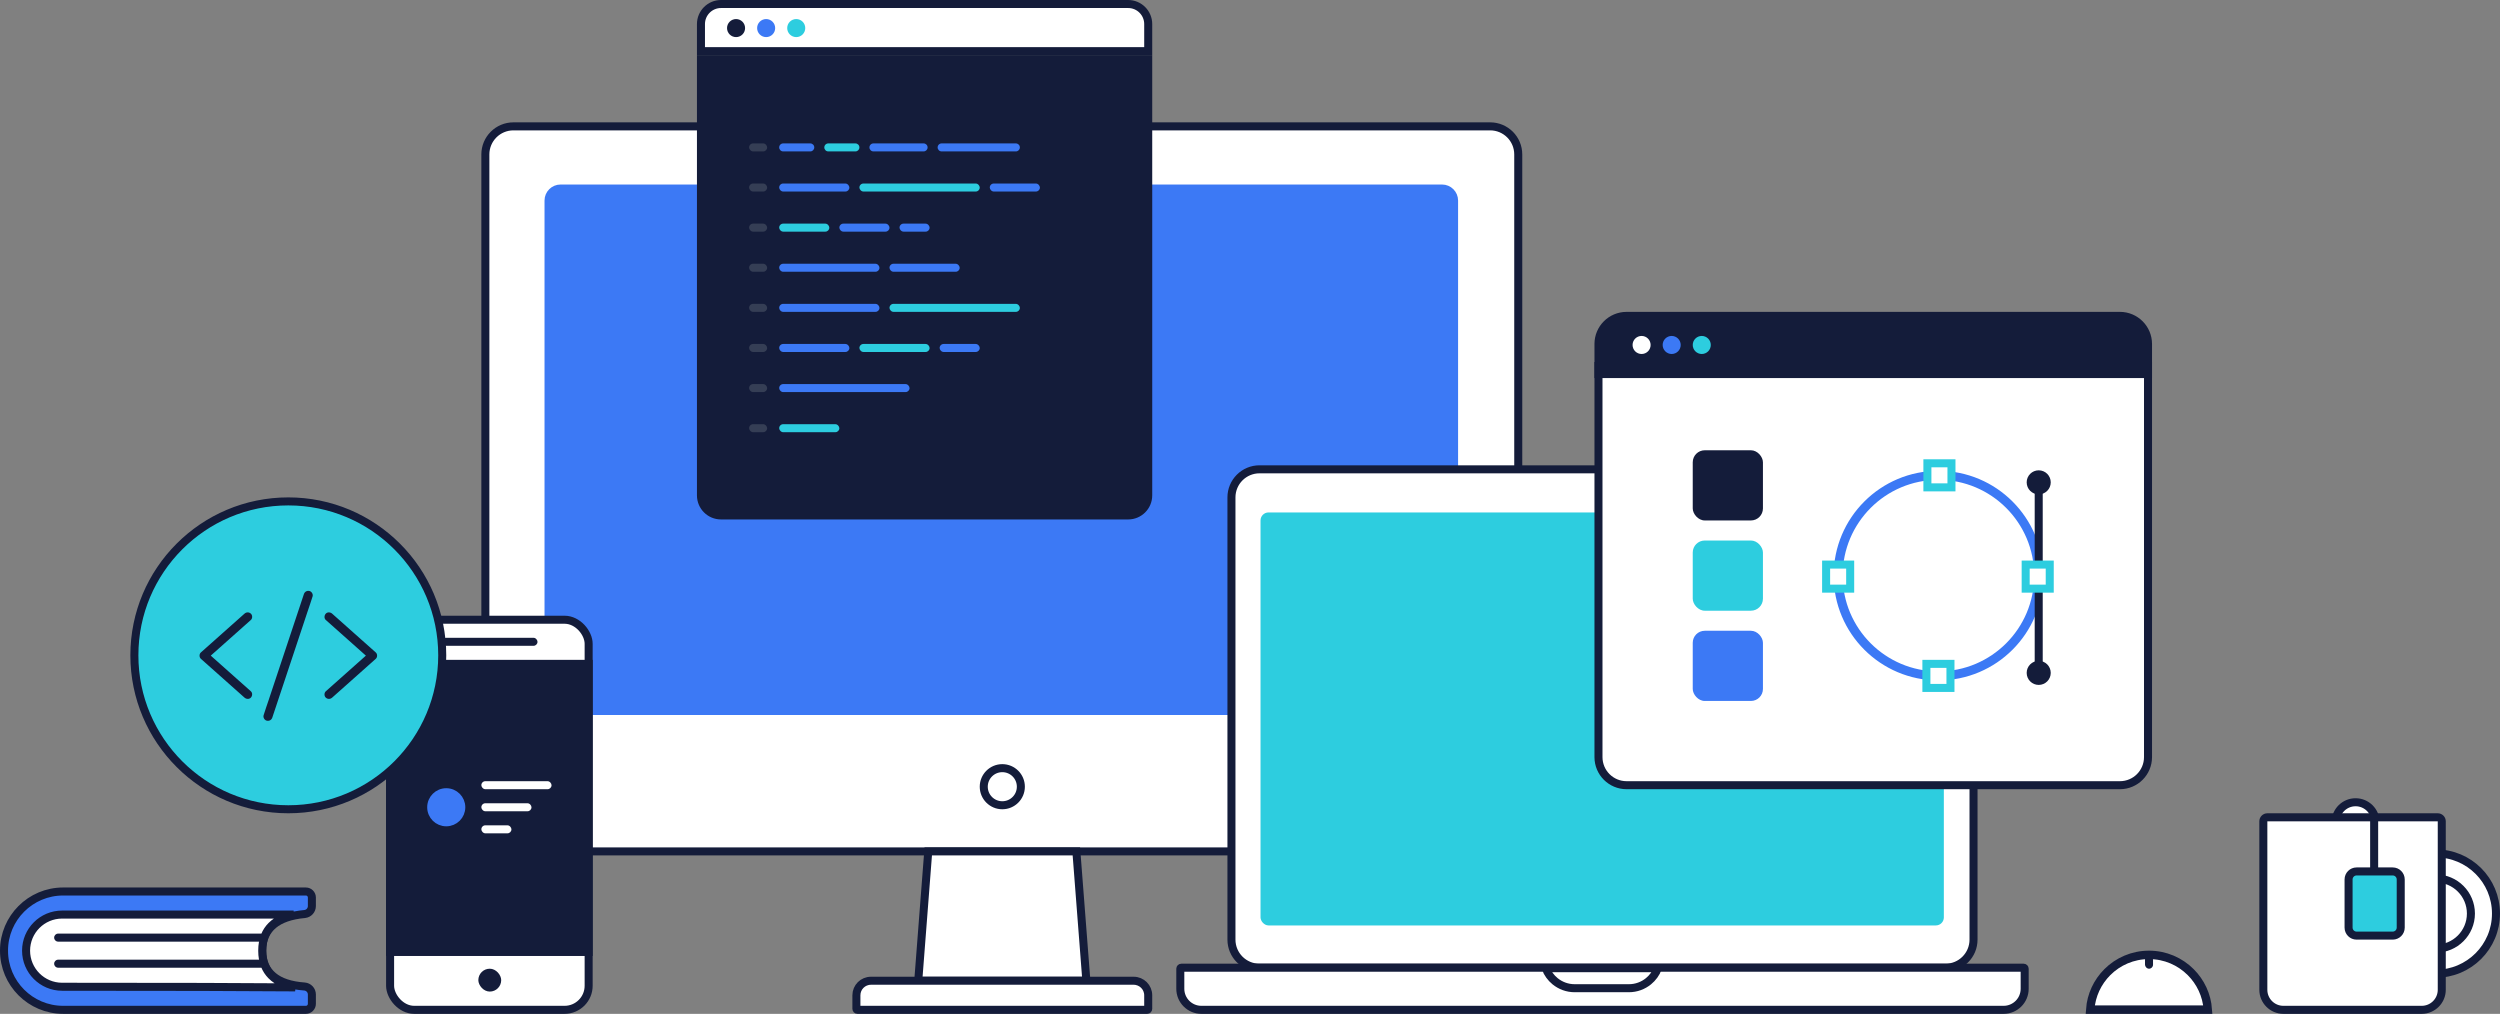 <?xml version="1.0" encoding="UTF-8"?>
<svg width="2493px" height="1011px" viewBox="0 0 2493 1011" version="1.1" xmlns="http://www.w3.org/2000/svg" xmlns:xlink="http://www.w3.org/1999/xlink">
    <rect x="0" y="0" width="2493" height="1011" fill="#808080" stroke="none"/>
    <title>Group 28</title>
    <g id="Assets" stroke="none" stroke-width="1" fill="none" fill-rule="evenodd">
        <g id="Group-28">
            <path d="M1485.994,126 L512.006,126 C504.271,126 497.27,129.133 492.203,134.197 C487.134,139.264 484,146.263 484,153.994 L484,821.006 C484,828.733 487.135,835.733 492.205,840.801 C497.273,845.866 504.274,849 512.006,849 L1485.994,849 C1493.729,849 1500.73,845.867 1505.797,840.803 C1510.866,835.736 1514,828.737 1514,821.006 L1514,153.994 C1514,146.267 1510.865,139.267 1505.795,134.199 C1500.727,129.134 1493.726,126 1485.994,126 Z" id="Case" stroke="#141C3A" stroke-width="8" fill="#FFFFFF"></path>
            <path d="M1438.007,188 L558.993,188 C555.683,188 552.683,189.344 550.511,191.52 C548.342,193.692 547,196.692 547,200.006 L547,696.994 C547,700.308 548.342,703.309 550.511,705.481 C552.682,707.656 555.681,709 558.993,709 L1438.007,709 C1441.317,709 1444.317,707.656 1446.489,705.48 C1448.658,703.308 1450,700.308 1450,696.994 L1450,200.006 C1450,196.692 1448.658,193.691 1446.489,191.519 C1444.318,189.344 1441.319,188 1438.007,188 Z" id="Case" stroke="#3C79F5" stroke-width="8" fill="#3C79F5"></path>
            <path d="M1073.35,849 L925.65,849 L915.679,978 L1083.321,978 L1073.35,849 Z" id="Case" stroke="#141C3A" stroke-width="8" fill="#FFFFFF"></path>
            <path d="M1143.998,978 L855.002,978 C854.726,978 854.476,978.111 854.295,978.292 C854.112,978.476 854,978.73 854,979.009 L854,992.5 C854,996.505 855.623,1000.129 858.248,1002.753 C860.873,1005.377 864.5,1007 868.506,1007 L1130.494,1007 C1134.499,1007 1138.126,1005.376 1140.751,1002.752 C1143.376,1000.128 1145,996.504 1145,992.5 L1145,979.009 C1145,978.729 1144.89,978.475 1144.707,978.292 C1144.526,978.11 1144.275,978 1143.998,978 Z" id="Keyboard" stroke="#141C3A" stroke-width="8" fill="#FFFFFF" transform="translate(999.5, 992.5) scale(1, -1) translate(-999.5, -992.5) "></path>
            <circle id="Oval-6" stroke="#141C3A" stroke-width="8" cx="999.5" cy="784.5" r="18.5"></circle>
            <rect id="Case" stroke="#141C3A" stroke-width="8" fill="#FFFFFF" x="389" y="618" width="198" height="389" rx="24"></rect>
            <path d="M587,662 L389,662 L389,949.3 L587,949.3 L587,662 Z" id="Case" stroke="#141C3A" stroke-width="8" fill="#141C3A"></path>
            <rect id="Rectangle-11" fill="#141C3A" x="441" y="636" width="95" height="8" rx="4"></rect>
            <rect id="Rectangle-11" fill="#141C3A" x="477" y="966" width="22.8" height="22.8" rx="11.4"></rect>
            <circle id="Oval-6" stroke="#3C79F5" stroke-width="8" fill="#3C79F5" cx="445" cy="805" r="15"></circle>
            <g id="Group-73" transform="translate(480, 779)" fill="#FFFFFF">
                <rect id="Rectangle-11" x="0" y="0" width="70" height="8" rx="4"></rect>
                <rect id="Rectangle-11" x="0" y="22" width="50" height="8" rx="4"></rect>
                <rect id="Rectangle-11" x="0" y="44" width="30" height="8" rx="4"></rect>
            </g>
            <circle id="Oval-7" stroke="#141C3A" stroke-width="8" fill="#2DCDDF" cx="287.5" cy="653.5" r="153.5"></circle>
            <path d="M1940.009,468 L1255.991,468 C1248.259,468 1241.262,471.134 1236.197,476.2 C1231.132,481.267 1228,488.267 1228,496 L1228,937 C1228,944.728 1231.134,951.729 1236.2,956.797 C1241.265,961.865 1248.262,965 1255.991,965 L1940.009,965 C1947.741,965 1954.738,961.866 1959.803,956.8 C1964.868,951.733 1968,944.733 1968,937 L1968,496 C1968,488.272 1964.866,481.271 1959.8,476.203 C1954.735,471.135 1947.738,468 1940.009,468 Z" id="Case" stroke="#141C3A" stroke-width="8" fill="#FFFFFF"></path>
            <path d="M2018.008,965 L1177.992,965 C1177.719,965 1177.472,965.112 1177.293,965.291 C1177.112,965.472 1177,965.723 1177,966 L1177,986 C1177,991.8 1179.351,997.049 1183.152,1000.849 C1186.953,1004.65 1192.206,1007 1198.007,1007 L1997.993,1007 C2003.794,1007 2009.046,1004.649 2012.848,1000.849 C2016.649,997.049 2019,991.799 2019,986 L2019,966 C2019,965.723 2018.887,965.473 2018.705,965.291 C2018.527,965.113 2018.281,965 2018.008,965 Z" id="Keyboard" stroke="#141C3A" stroke-width="8" fill="#FFFFFF"></path>
            <path d="M1653.29,965.449 L1541.307,965.449 C1543.256,970.584 1546.53,975.065 1550.71,978.477 C1556.048,982.836 1562.866,985.448 1570.294,985.448 L1624.304,985.448 C1631.73,985.448 1638.548,982.835 1643.886,978.476 C1648.066,975.064 1651.34,970.583 1653.29,965.449 Z" id="Notch" stroke="#141C3A" stroke-width="8" fill="#FFFFFF"></path>
            <rect id="Screen" fill="#2DCDDF" x="1257" y="511" width="681.407" height="411.85" rx="8"></rect>
            <g id="Group-69" transform="translate(695, 0)">
                <circle id="Oval-3" fill="#293347" cx="282" cy="197" r="5"></circle>
                <path d="M450,59 L4,59 L4,494.001 C4,499.527 6.238,504.525 9.858,508.143 C13.479,511.763 18.482,514 24.009,514 L429.991,514 C435.517,514 440.52,511.762 444.14,508.142 C447.761,504.524 450,499.524 450,494.001 L450,59 Z" id="Case" stroke="#141C3A" stroke-width="8" fill="#141C3A"></path>
                <path d="M429.991,4 L24.009,4 C18.483,4 13.481,6.239 9.86,9.859 C6.239,13.479 4,18.48 4,24.004 L4,51 L450,51 L450,24.004 C450,18.481 447.76,13.48 444.139,9.86 C440.518,6.24 435.516,4 429.991,4 Z" id="Case" stroke="#141C3A" stroke-width="8" fill="#FFFFFF"></path>
                <circle id="Oval-5" fill="#141C3A" cx="39" cy="28" r="9"></circle>
                <circle id="Oval-5" fill="#3C79F5" cx="69" cy="28" r="9"></circle>
                <circle id="Oval-5" fill="#2DCDDF" cx="99" cy="28" r="9"></circle>
                <g id="Group-72" transform="translate(52, 143)">
                    <rect id="Rectangle-11" fill="#535B6B" opacity="0.54" x="0" y="200" width="18" height="8" rx="4"></rect>
                    <rect id="Rectangle-11" fill="#535B6B" opacity="0.54" x="0" y="0" width="18" height="8" rx="4"></rect>
                    <path d="M34,0 L61,0 C63.209,-4.05812251e-16 65,1.791 65,4 C65,6.209 63.209,8 61,8 L34,8 C31.791,8 30,6.209 30,4 C30,1.791 31.791,4.05812251e-16 34,0 Z" id="Rectangle-11" fill="#3C79F5"></path>
                    <path d="M79,0 L106,0 C108.209,-4.05812251e-16 110,1.791 110,4 C110,6.209 108.209,8 106,8 L79,8 C76.791,8 75,6.209 75,4 C75,1.791 76.791,4.05812251e-16 79,0 Z" id="Rectangle-11" fill="#2DCDDF"></path>
                    <path d="M124,0 L174,0 C176.209,-4.05812251e-16 178,1.791 178,4 C178,6.209 176.209,8 174,8 L124,8 C121.791,8 120,6.209 120,4 C120,1.791 121.791,4.05812251e-16 124,0 Z" id="Rectangle-11" fill="#3C79F5"></path>
                    <path d="M192,0 L266,0 C268.209,-4.05812251e-16 270,1.791 270,4 C270,6.209 268.209,8 266,8 L192,8 C189.791,8 188,6.209 188,4 C188,1.791 189.791,4.05812251e-16 192,0 Z" id="Rectangle-11" fill="#3C79F5"></path>
                    <rect id="Rectangle-11" fill="#535B6B" opacity="0.54" x="0" y="40" width="18" height="8" rx="4"></rect>
                    <rect id="Rectangle-11" fill="#535B6B" opacity="0.54" x="0" y="80" width="18" height="8" rx="4"></rect>
                    <rect id="Rectangle-11" fill="#535B6B" opacity="0.54" x="0" y="120" width="18" height="8" rx="4"></rect>
                    <rect id="Rectangle-11" fill="#535B6B" opacity="0.54" x="0" y="160" width="18" height="8" rx="4"></rect>
                    <rect id="Rectangle-11" fill="#535B6B" opacity="0.54" x="0" y="240" width="18" height="8" rx="4"></rect>
                    <rect id="Rectangle-11" fill="#535B6B" opacity="0.54" x="0" y="280" width="18" height="8" rx="4"></rect>
                    <rect id="Rectangle-11" fill="#3C79F5" x="30" y="40" width="70" height="8" rx="4"></rect>
                    <rect id="Rectangle-11" fill="#2DCDDF" x="110" y="40" width="120" height="8" rx="4"></rect>
                    <rect id="Rectangle-11" fill="#3C79F5" x="240" y="40" width="50" height="8" rx="4"></rect>
                    <rect id="Rectangle-11" fill="#2DCDDF" x="30" y="80" width="50" height="8" rx="4"></rect>
                    <rect id="Rectangle-11" fill="#3C79F5" x="90" y="80" width="50" height="8" rx="4"></rect>
                    <rect id="Rectangle-11" fill="#3C79F5" x="150" y="80" width="30" height="8" rx="4"></rect>
                    <rect id="Rectangle-11" fill="#3C79F5" x="30" y="120" width="100" height="8" rx="4"></rect>
                    <rect id="Rectangle-11" fill="#3C79F5" x="140" y="120" width="70" height="8" rx="4"></rect>
                    <rect id="Rectangle-11" fill="#3C79F5" x="30" y="160" width="100" height="8" rx="4"></rect>
                    <rect id="Rectangle-11" fill="#2DCDDF" x="140" y="160" width="130" height="8" rx="4"></rect>
                    <rect id="Rectangle-11" fill="#3C79F5" x="30" y="200" width="70" height="8" rx="4"></rect>
                    <rect id="Rectangle-11" fill="#2DCDDF" x="110" y="200" width="70" height="8" rx="4"></rect>
                    <rect id="Rectangle-11" fill="#3C79F5" x="190" y="200" width="40" height="8" rx="4"></rect>
                    <rect id="Rectangle-11" fill="#3C79F5" x="30" y="240" width="130" height="8" rx="4"></rect>
                    <rect id="Rectangle-11" fill="#2DCDDF" x="30" y="280" width="60" height="8" rx="4"></rect>
                </g>
            </g>
            <g id="Group-68" transform="translate(1598, 319)">
                <path d="M544,46 L-4,46 L-4,435.996 C-4,443.731 -0.865,450.732 4.203,455.799 C9.272,460.866 16.274,464 24.01,464 L515.99,464 C523.729,464 530.73,460.866 535.797,455.8 C540.866,450.733 544,443.731 544,435.996 L544,46 Z" id="Case" stroke="#141C3A" stroke-width="8" fill="#FFFFFF"></path>
                <path d="M515.99,-4 L24.01,-4 C16.272,-4 9.271,-0.868 4.204,4.196 C-0.866,9.262 -4,16.262 -4,23.993 L-4,54 L544,54 L544,23.993 C544,16.263 540.865,9.264 535.795,4.198 C530.727,-0.867 523.725,-4 515.99,-4 Z" id="Case" stroke="#141C3A" stroke-width="8" fill="#141C3A"></path>
                <circle id="Oval-5" fill="#FFFFFF" cx="39" cy="25" r="9"></circle>
                <circle id="Oval-5" fill="#3C79F5" cx="69" cy="25" r="9"></circle>
                <circle id="Oval-5" fill="#2DCDDF" cx="99" cy="25" r="9"></circle>
                <g id="Group-61" transform="translate(219, 139)">
                    <circle id="Oval-6" stroke="#3C79F5" stroke-width="9" cx="116" cy="116" r="100"></circle>
                    <path d="M129,4 L105,4 L105,28 L129,28 L129,4 Z" id="Rectangle-12" stroke="#2DCDDF" stroke-width="8" fill="#FFFFFE"></path>
                    <path d="M128,204 L104,204 L104,228 L128,228 L128,204 Z" id="Rectangle-12" stroke="#2DCDDF" stroke-width="8" fill="#FFFFFE"></path>
                    <path d="M28,105 L4,105 L4,129 L28,129 L28,105 Z" id="Rectangle-12" stroke="#2DCDDF" stroke-width="8" fill="#FFFFFE"></path>
                    <line x1="216" y1="26" x2="216" y2="101" id="Line" stroke="#141C3A" stroke-width="8" stroke-linecap="square"></line>
                    <line x1="216" y1="131" x2="216" y2="206" id="Line" stroke="#141C3A" stroke-width="8" stroke-linecap="square"></line>
                    <circle id="Oval-5" fill="#141C3A" cx="216" cy="23" r="12"></circle>
                    <circle id="Oval-5" fill="#141C3A" cx="216" cy="213" r="12"></circle>
                    <path d="M227,105 L203,105 L203,129 L227,129 L227,105 Z" id="Rectangle-12" stroke="#2DCDDF" stroke-width="8" fill="#FFFFFE"></path>
                </g>
                <g id="Group-60" transform="translate(90, 130)">
                    <rect id="Rectangle-15" fill="#141C3A" x="0" y="0" width="70" height="70" rx="12"></rect>
                    <rect id="Rectangle-15" fill="#2DCDDF" x="0" y="90" width="70" height="70" rx="12"></rect>
                    <rect id="Rectangle-15" fill="#3C79F5" x="0" y="180" width="70" height="70" rx="12"></rect>
                </g>
            </g>
            <g id="Group-65" transform="translate(2253, 800)" stroke="#141C3A" stroke-width="8">
                <g id="Group-64" transform="translate(116, 51)" fill="#FFFFFF">
                    <circle id="Oval-8" cx="60" cy="60" r="60"></circle>
                    <circle id="Oval-8" cx="60" cy="60" r="35"></circle>
                </g>
                <circle id="Oval-8" fill="#FFFFFE" cx="96" cy="20" r="20"></circle>
                <path d="M177.93,15 L8,15 C6.895,15 5.895,15.448 5.172,16.172 C4.448,16.895 4,17.895 4,19 L4,187 C4,192.523 6.239,197.523 9.858,201.142 C13.477,204.761 18.477,207 24,207 L161.93,207 C167.452,207 172.452,204.761 176.072,201.142 C179.691,197.523 181.93,192.523 181.93,187 L181.93,19 C181.93,17.895 181.482,16.895 180.758,16.172 C180.034,15.448 179.034,15 177.93,15 Z" id="Rectangle-16" fill="#FFFFFF"></path>
                <path d="M133,69 L97,69 C94.791,69 92.791,69.895 91.343,71.343 C89.895,72.791 89,74.791 89,77 L89,125 C89,127.209 89.895,129.209 91.343,130.657 C92.791,132.105 94.791,133 97,133 L133,133 C135.209,133 137.209,132.105 138.657,130.657 C140.105,129.209 141,127.209 141,125 L141,77 C141,74.791 140.105,72.791 138.657,71.343 C137.209,69.895 135.209,69 133,69 Z" id="Rectangle-16" fill="#2DCDDF"></path>
                <line x1="114.5" y1="16.5" x2="114.5" y2="62" id="Line-2" stroke-linecap="square"></line>
            </g>
            <g id="Group-78" transform="translate(2080, 948)">
                <path d="M63,4.2 C46.763,4.2 32.063,10.781 21.422,21.422 C11.707,31.137 5.376,44.237 4.348,58.8 L121.652,58.8 C120.624,44.237 114.293,31.137 104.578,21.422 C93.937,10.781 79.237,4.2 63,4.2 Z" id="Oval-8" stroke="#141C3A" stroke-width="8.4" fill="#FFFFFF"></path>
                <rect id="Rectangle-11" fill="#141C3A" x="59" y="5" width="8" height="13" rx="4"></rect>
            </g>
            <g id="Group-27" transform="translate(0, 885)">
                <path d="M305,4 L63,4 C46.708,4 31.958,10.604 21.281,21.281 C10.604,31.958 4,46.708 4,63 C4,79.293 10.604,94.043 21.281,104.72 C31.958,115.397 46.708,122.001 63,122.001 L305,122.001 C306.657,122.001 308.157,121.329 309.243,120.244 C310.328,119.158 311,117.658 311,116.001 L311,106.715 C311,104.616 310.189,102.695 308.854,101.262 C307.519,99.829 305.661,98.884 303.568,98.735 C289.725,97.75 279.435,94.236 272.536,88.526 C265.266,82.509 261.498,74.046 261.498,63 C261.498,51.94 265.274,43.393 272.628,37.232 C279.577,31.409 289.951,27.712 303.949,26.453 C305.952,26.214 307.711,25.247 308.971,23.833 C310.237,22.414 311,20.544 311,18.509 L311,10 C311,8.343 310.328,6.843 309.243,5.757 C308.157,4.672 306.657,4 305,4 Z" id="Rectangle-17" stroke="#141C3A" stroke-width="8" fill="#3C79F5"></path>
                <path d="M292.786,27 L62,27 C52.059,27 43.059,31.029 36.544,37.544 C30.029,44.059 26,53.059 26,63 C26,72.941 30.029,81.941 36.544,88.456 C43.059,94.971 52.059,99 62,99 C170.896,99 248.328,99.208 294.297,99.623 L294.297,99.623 C286.25,97.45 277.023,94.37 270.47,87.641 C265.207,82.235 261.498,74.538 261.498,63 C261.498,51.353 265.277,43.627 270.619,38.24 C276.75,32.057 285.176,29.042 292.786,27 Z" id="Rectangle-19" stroke="#141C3A" stroke-width="8" fill="#FFFFFF"></path>
                <path d="M57.925,72 L260.075,72 C262.243,72 264,73.791 264,76 C264,78.209 262.243,80 260.075,80 L57.925,80 C55.757,80 54,78.209 54,76 C54,73.791 55.757,72 57.925,72 Z" id="Rectangle-18" fill="#141C3A"></path>
                <path d="M57.925,46 L260.075,46 C262.243,46 264,47.791 264,50 C264,52.209 262.243,54 260.075,54 L57.925,54 C55.757,54 54,52.209 54,50 C54,47.791 55.757,46 57.925,46 Z" id="Rectangle-18" fill="#141C3A"></path>
            </g>
            <g id="Group-94" transform="translate(199, 589)" fill="#141C3A" fill-rule="nonzero">
                <path d="M51.154,100.357 C46.247,95.994 41.339,91.631 36.432,87.268 C28.611,80.323 20.812,73.355 12.992,66.41 C11.199,64.829 9.406,63.227 7.636,61.646 C7.636,63.739 7.636,65.853 7.636,67.946 C12.543,63.583 17.451,59.22 22.359,54.857 C30.179,47.912 37.978,40.944 45.799,33.999 C47.591,32.418 49.384,30.816 51.154,29.235 C52.902,27.677 52.88,24.494 51.154,22.936 C49.294,21.222 46.695,21.266 44.813,22.936 C39.905,27.299 34.997,31.662 30.09,36.025 C22.269,42.97 14.471,49.937 6.65,56.882 C4.857,58.463 3.064,60.066 1.294,61.646 C-0.431,63.182 -0.431,66.41 1.294,67.946 C6.202,72.309 11.109,76.672 16.017,81.035 C23.838,87.98 31.636,94.948 39.457,101.893 C41.249,103.473 43.042,105.076 44.813,106.656 C46.56,108.215 49.451,108.504 51.154,106.656 C52.723,104.965 53.014,102.026 51.154,100.357 L51.154,100.357 Z" id="Shape"></path>
                <path d="M125.886,29.246 C130.793,33.609 135.701,37.972 140.609,42.335 C148.429,49.28 156.228,56.248 164.048,63.193 C165.841,64.773 167.634,66.376 169.404,67.956 C169.404,65.864 169.404,63.749 169.404,61.657 C164.497,66.02 159.589,70.383 154.682,74.746 C146.861,81.691 139.062,88.658 131.242,95.604 C129.449,97.184 127.656,98.787 125.886,100.367 C124.138,101.926 124.16,105.109 125.886,106.667 C127.746,108.381 130.345,108.337 132.228,106.667 C137.135,102.304 142.043,97.941 146.95,93.578 C154.771,86.633 162.569,79.665 170.39,72.72 C172.183,71.14 173.976,69.537 175.746,67.956 C177.472,66.42 177.472,63.193 175.746,61.657 C170.838,57.294 165.931,52.931 161.023,48.568 C153.203,41.623 145.404,34.655 137.583,27.71 C135.791,26.129 133.998,24.527 132.228,22.946 C130.48,21.388 127.589,21.099 125.886,22.946 C124.317,24.638 124.026,27.576 125.886,29.246 L125.886,29.246 Z" id="Shape"></path>
                <path d="M72.538,126.572 C73.883,122.565 75.205,118.558 76.549,114.529 C79.754,104.89 82.958,95.274 86.163,85.635 C90.017,74.015 93.872,62.418 97.748,50.798 C101.087,40.759 104.426,30.719 107.765,20.68 C109.356,15.805 111.149,10.952 112.628,6.01 C112.65,5.943 112.673,5.877 112.695,5.81 C113.435,3.606 111.844,0.846 109.558,0.334 C107.093,-0.223 104.83,1.068 104.045,3.45 C102.701,7.457 101.379,11.464 100.034,15.493 C96.83,25.132 93.625,34.748 90.421,44.387 C86.566,56.007 82.712,67.604 78.835,79.224 C75.496,89.264 72.157,99.303 68.818,109.342 C67.227,114.195 65.434,119.048 63.955,123.99 C63.933,124.057 63.911,124.123 63.888,124.19 C63.149,126.394 64.74,129.154 67.025,129.666 C69.49,130.223 71.754,128.932 72.538,126.572 L72.538,126.572 Z" id="Shape"></path>
            </g>
        </g>
    </g>
</svg>
